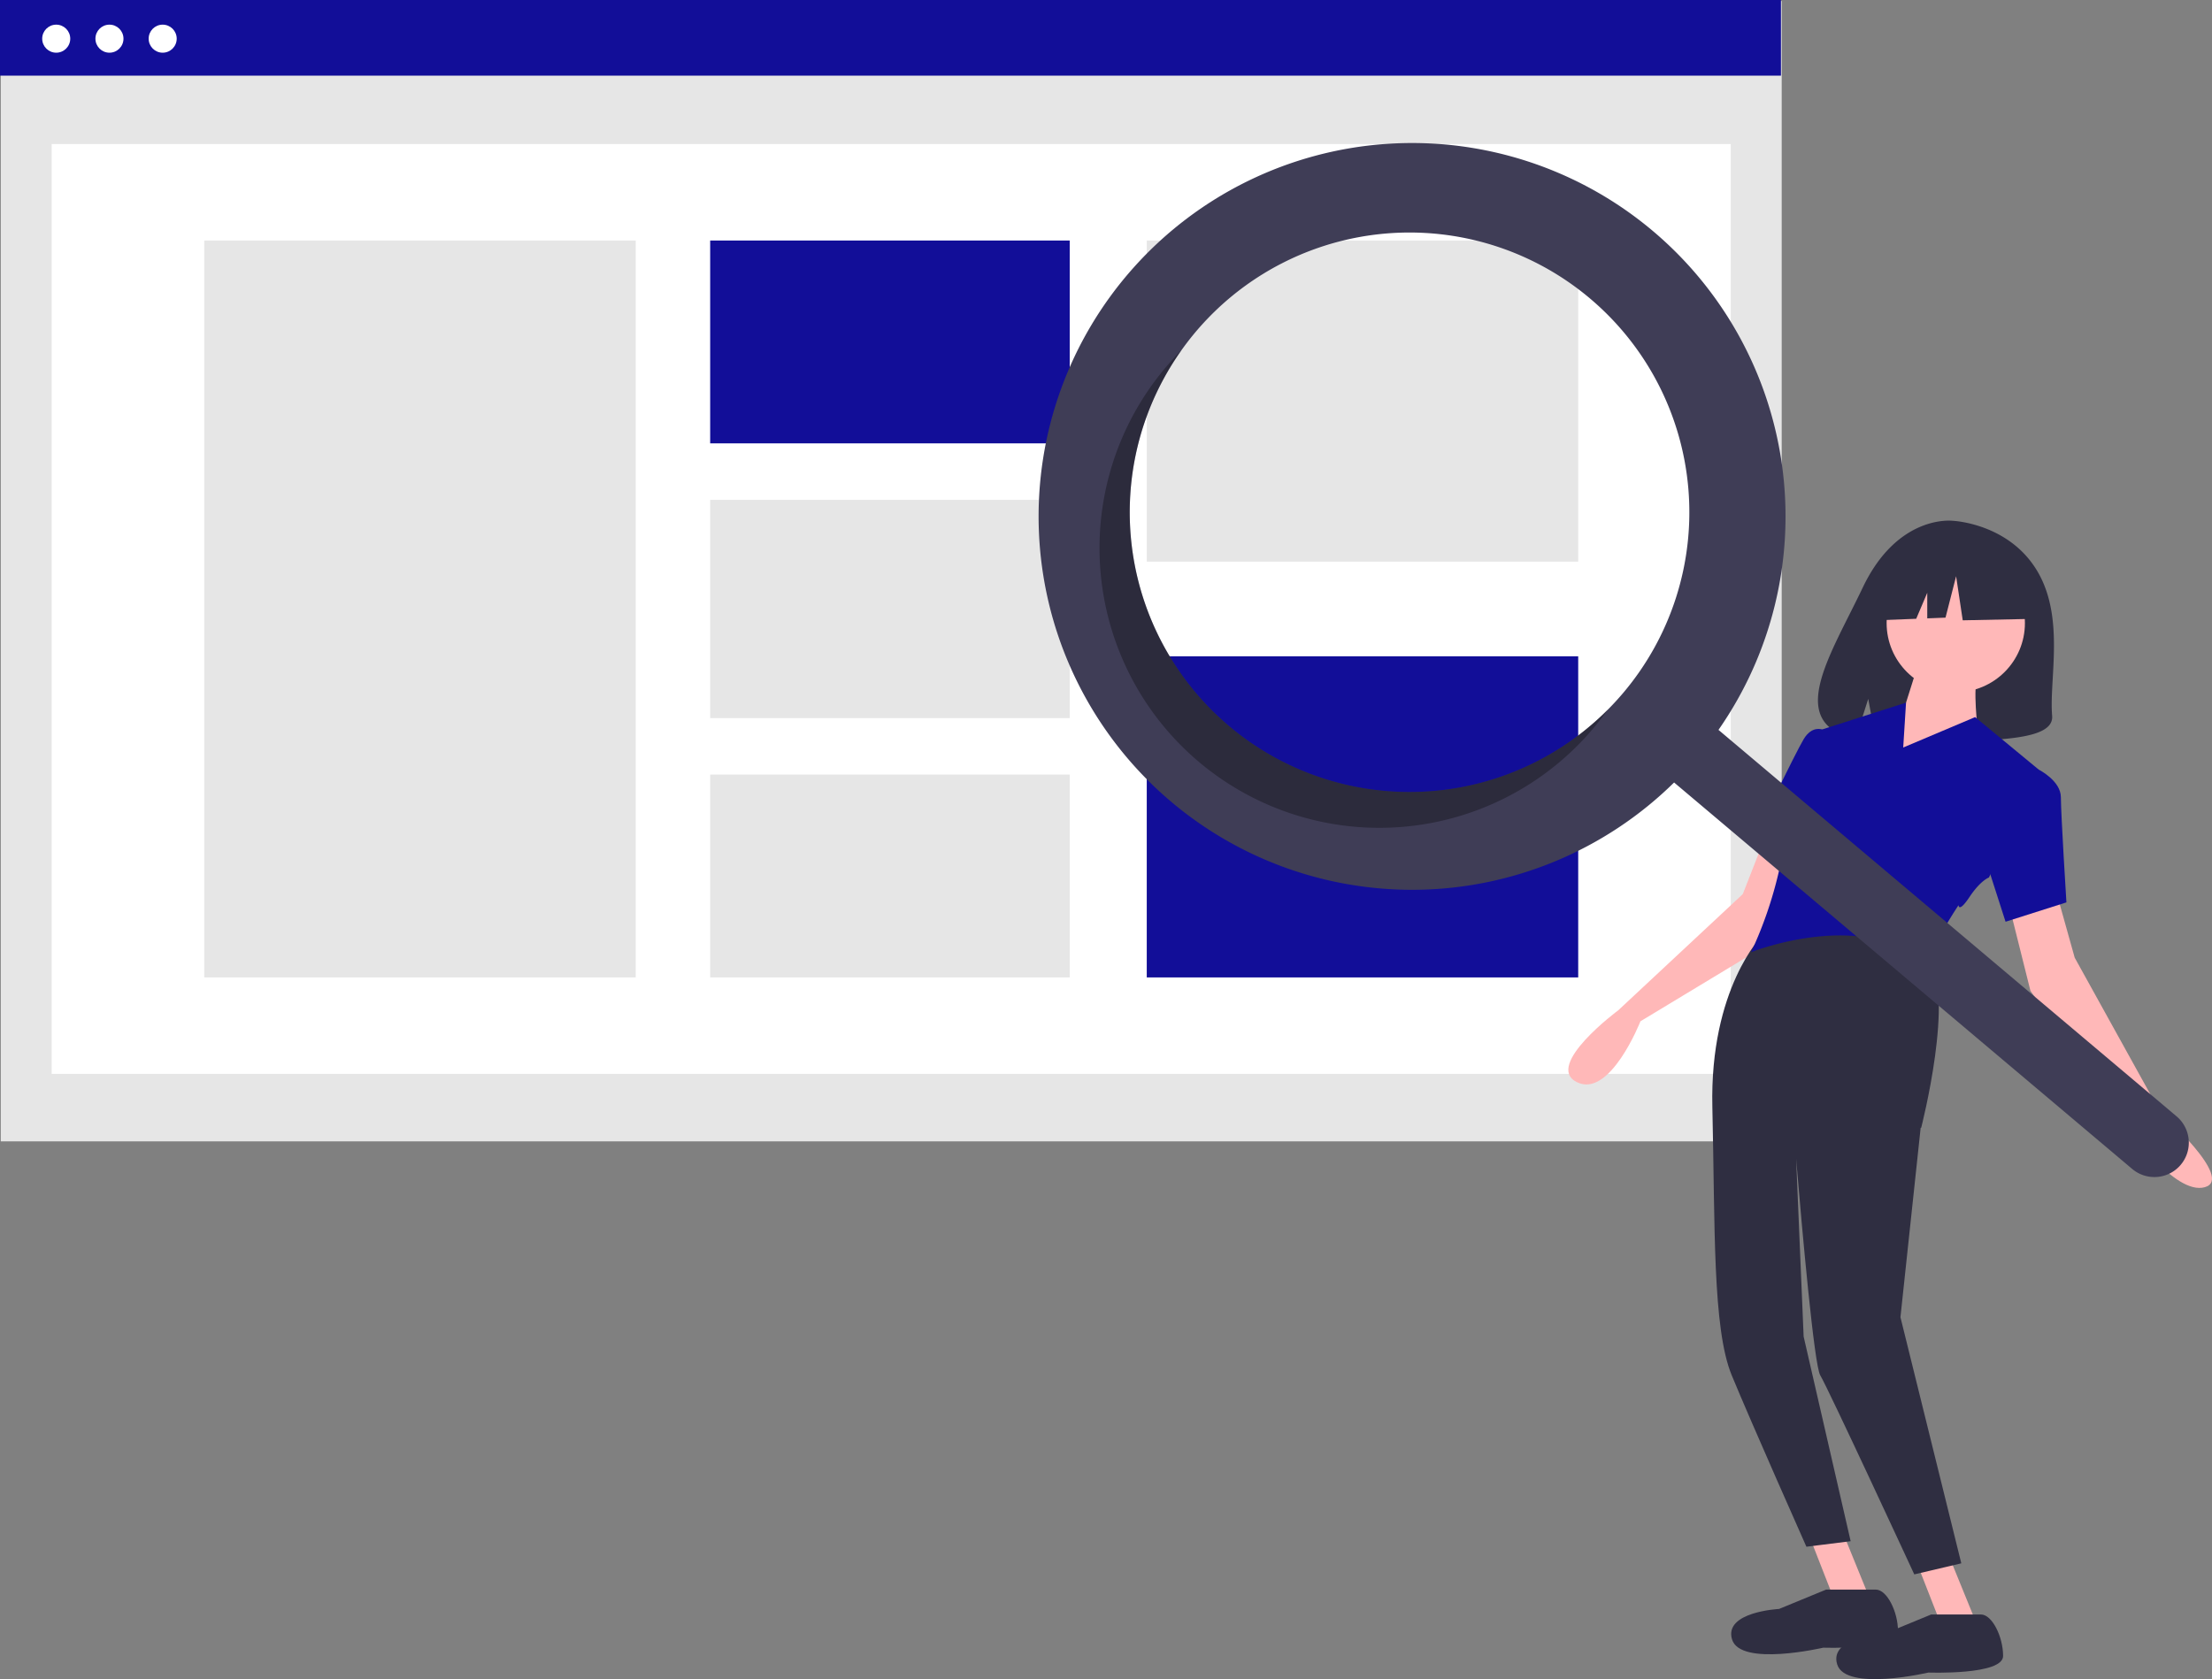 <svg id="e8ab07fb-aa66-4eb8-9149-b5abc1630568" data-name="Layer 2" xmlns="http://www.w3.org/2000/svg" width="799.703" height="607.188" viewBox="0 0 799.703 607.188"><rect x="0" y="0" width="799.703" height="607.188" fill="#808080" stroke="none"/><rect x="0.275" y="0.365" width="643.862" height="412.358" fill="#e6e6e6"/><rect x="18.686" y="52.085" width="607.039" height="336.243" fill="#fff"/><rect width="643.862" height="27.354" fill="#120e98"/><circle cx="20.327" cy="13.985" r="5.07" fill="#fff"/><circle cx="39.571" cy="13.985" r="5.07" fill="#fff"/><circle cx="58.814" cy="13.985" r="5.07" fill="#fff"/><rect x="73.844" y="86.973" width="155.981" height="266.467" fill="#e6e6e6"/><rect x="256.75" y="86.973" width="129.984" height="73.348" fill="#120e98"/><rect x="256.75" y="180.747" width="129.984" height="78.919" fill="#e6e6e6"/><rect x="256.75" y="280.092" width="129.984" height="73.348" fill="#e6e6e6"/><rect x="414.587" y="86.973" width="155.981" height="116.125" fill="#e6e6e6"/><rect x="414.587" y="237.315" width="155.981" height="116.125" fill="#120e98"/><path d="M936.787,353.085c-10.289-17.536-30.645-18.353-30.645-18.353s-19.836-2.559-32.56,24.148c-11.86,24.893-28.229,48.928-2.635,54.755l4.623-14.513,2.863,15.594a99.284,99.284,0,0,0,10.951.189c27.409-.893,53.511.261,52.671-9.659C940.937,392.058,946.687,369.958,936.787,353.085Z" transform="translate(-200.148 -146.406)" fill="#2f2e41"/><path d="M839.217,446.712l-9,23-45,42s-27,20-15,26,23-22,23-22l48-29,10-33Z" transform="translate(-200.148 -146.406)" fill="#ffb8b8"/><polygon points="654.068 555.306 663.068 578.306 676.068 578.306 665.068 551.306 654.068 555.306" fill="#ffb8b8"/><polygon points="693.068 565.306 702.068 588.306 715.068 588.306 704.068 561.306 693.068 565.306" fill="#ffb8b8"/><path d="M892.217,715.712l17-4-22-89,7.305-68.481.195-.019s12.5-48.5,2.5-61.5-60-8-60-8-19,19-18,62,0,80,7,97,27,62,27,62l16-2-17-74-2.718-64.327c2.163,25.778,6.517,74.659,8.718,78.327C861.217,648.712,892.217,715.712,892.217,715.712Z" transform="translate(-200.148 -146.406)" fill="#2f2e41"/><path d="M943.217,467.712l7,25,31,56s27,24,16,27-28-22-28-22l-35-49-9-36Z" transform="translate(-200.148 -146.406)" fill="#ffb8b8"/><circle cx="707.068" cy="225.306" r="25" fill="#ffb8b8"/><path d="M894.217,384.712l-6,19-10,22,37-15s-2-16,0-20Z" transform="translate(-200.148 -146.406)" fill="#ffb8b8"/><path d="M937.217,424.712l-23-19-26,11,1.019-16.226-27.741,8.86-4.278,1.366-6,31s-4,3-8,20a146.503,146.503,0,0,1-10,29s43-17,64,6c0,0,3-2,2-5s9-18,9-18,0,3,4-3,7-7,7-7Z" transform="translate(-200.148 -146.406)" fill="#120e98"/><path d="M863.217,413.712l-4.368-3.521s-3.632-1.479-6.632,3.521-18,36-18,36l18,9Z" transform="translate(-200.148 -146.406)" fill="#120e98"/><path d="M923.217,423.712l14,1s8,4,8,10,2,38,2,38l-22,7-9-28Z" transform="translate(-200.148 -146.406)" fill="#120e98"/><path d="M860.327,721.212l-17,7s-20,1-17,11,33,3,33,3,27,1,27-6-4-15-8-15Z" transform="translate(-200.148 -146.406)" fill="#2f2e41"/><path d="M898.327,730.212l-17,7s-20,1-17,11,33,3,33,3,27,1,27-6-4-15-8-15Z" transform="translate(-200.148 -146.406)" fill="#2f2e41"/><polygon points="732.09 204.989 711.979 194.363 684.208 198.71 678.462 224.307 692.765 223.753 696.761 214.348 696.761 223.598 703.361 223.342 707.191 208.37 709.585 224.307 733.048 223.824 732.09 204.989" fill="#2f2e41"/><path d="M797.728,229.953a135.02,135.02,0,1,0,7.655,199.403L971.002,569.103a12.442,12.442,0,1,0,16.048-19.018L821.431,410.337A135.027,135.027,0,0,0,797.728,229.953ZM787.052,396.88a101.158,101.158,0,1,1-12.077-142.548A101.158,101.158,0,0,1,787.052,396.88Z" transform="translate(-200.148 -146.406)" fill="#3f3d56"/><path d="M644.504,408.957a101.163,101.163,0,0,1-17.166-135.989q-2.901,2.922-5.609,6.12A101.158,101.158,0,1,0,776.353,409.559q2.702-3.202,5.089-6.559A101.163,101.163,0,0,1,644.504,408.957Z" transform="translate(-200.148 -146.406)" opacity="0.3"/></svg>
